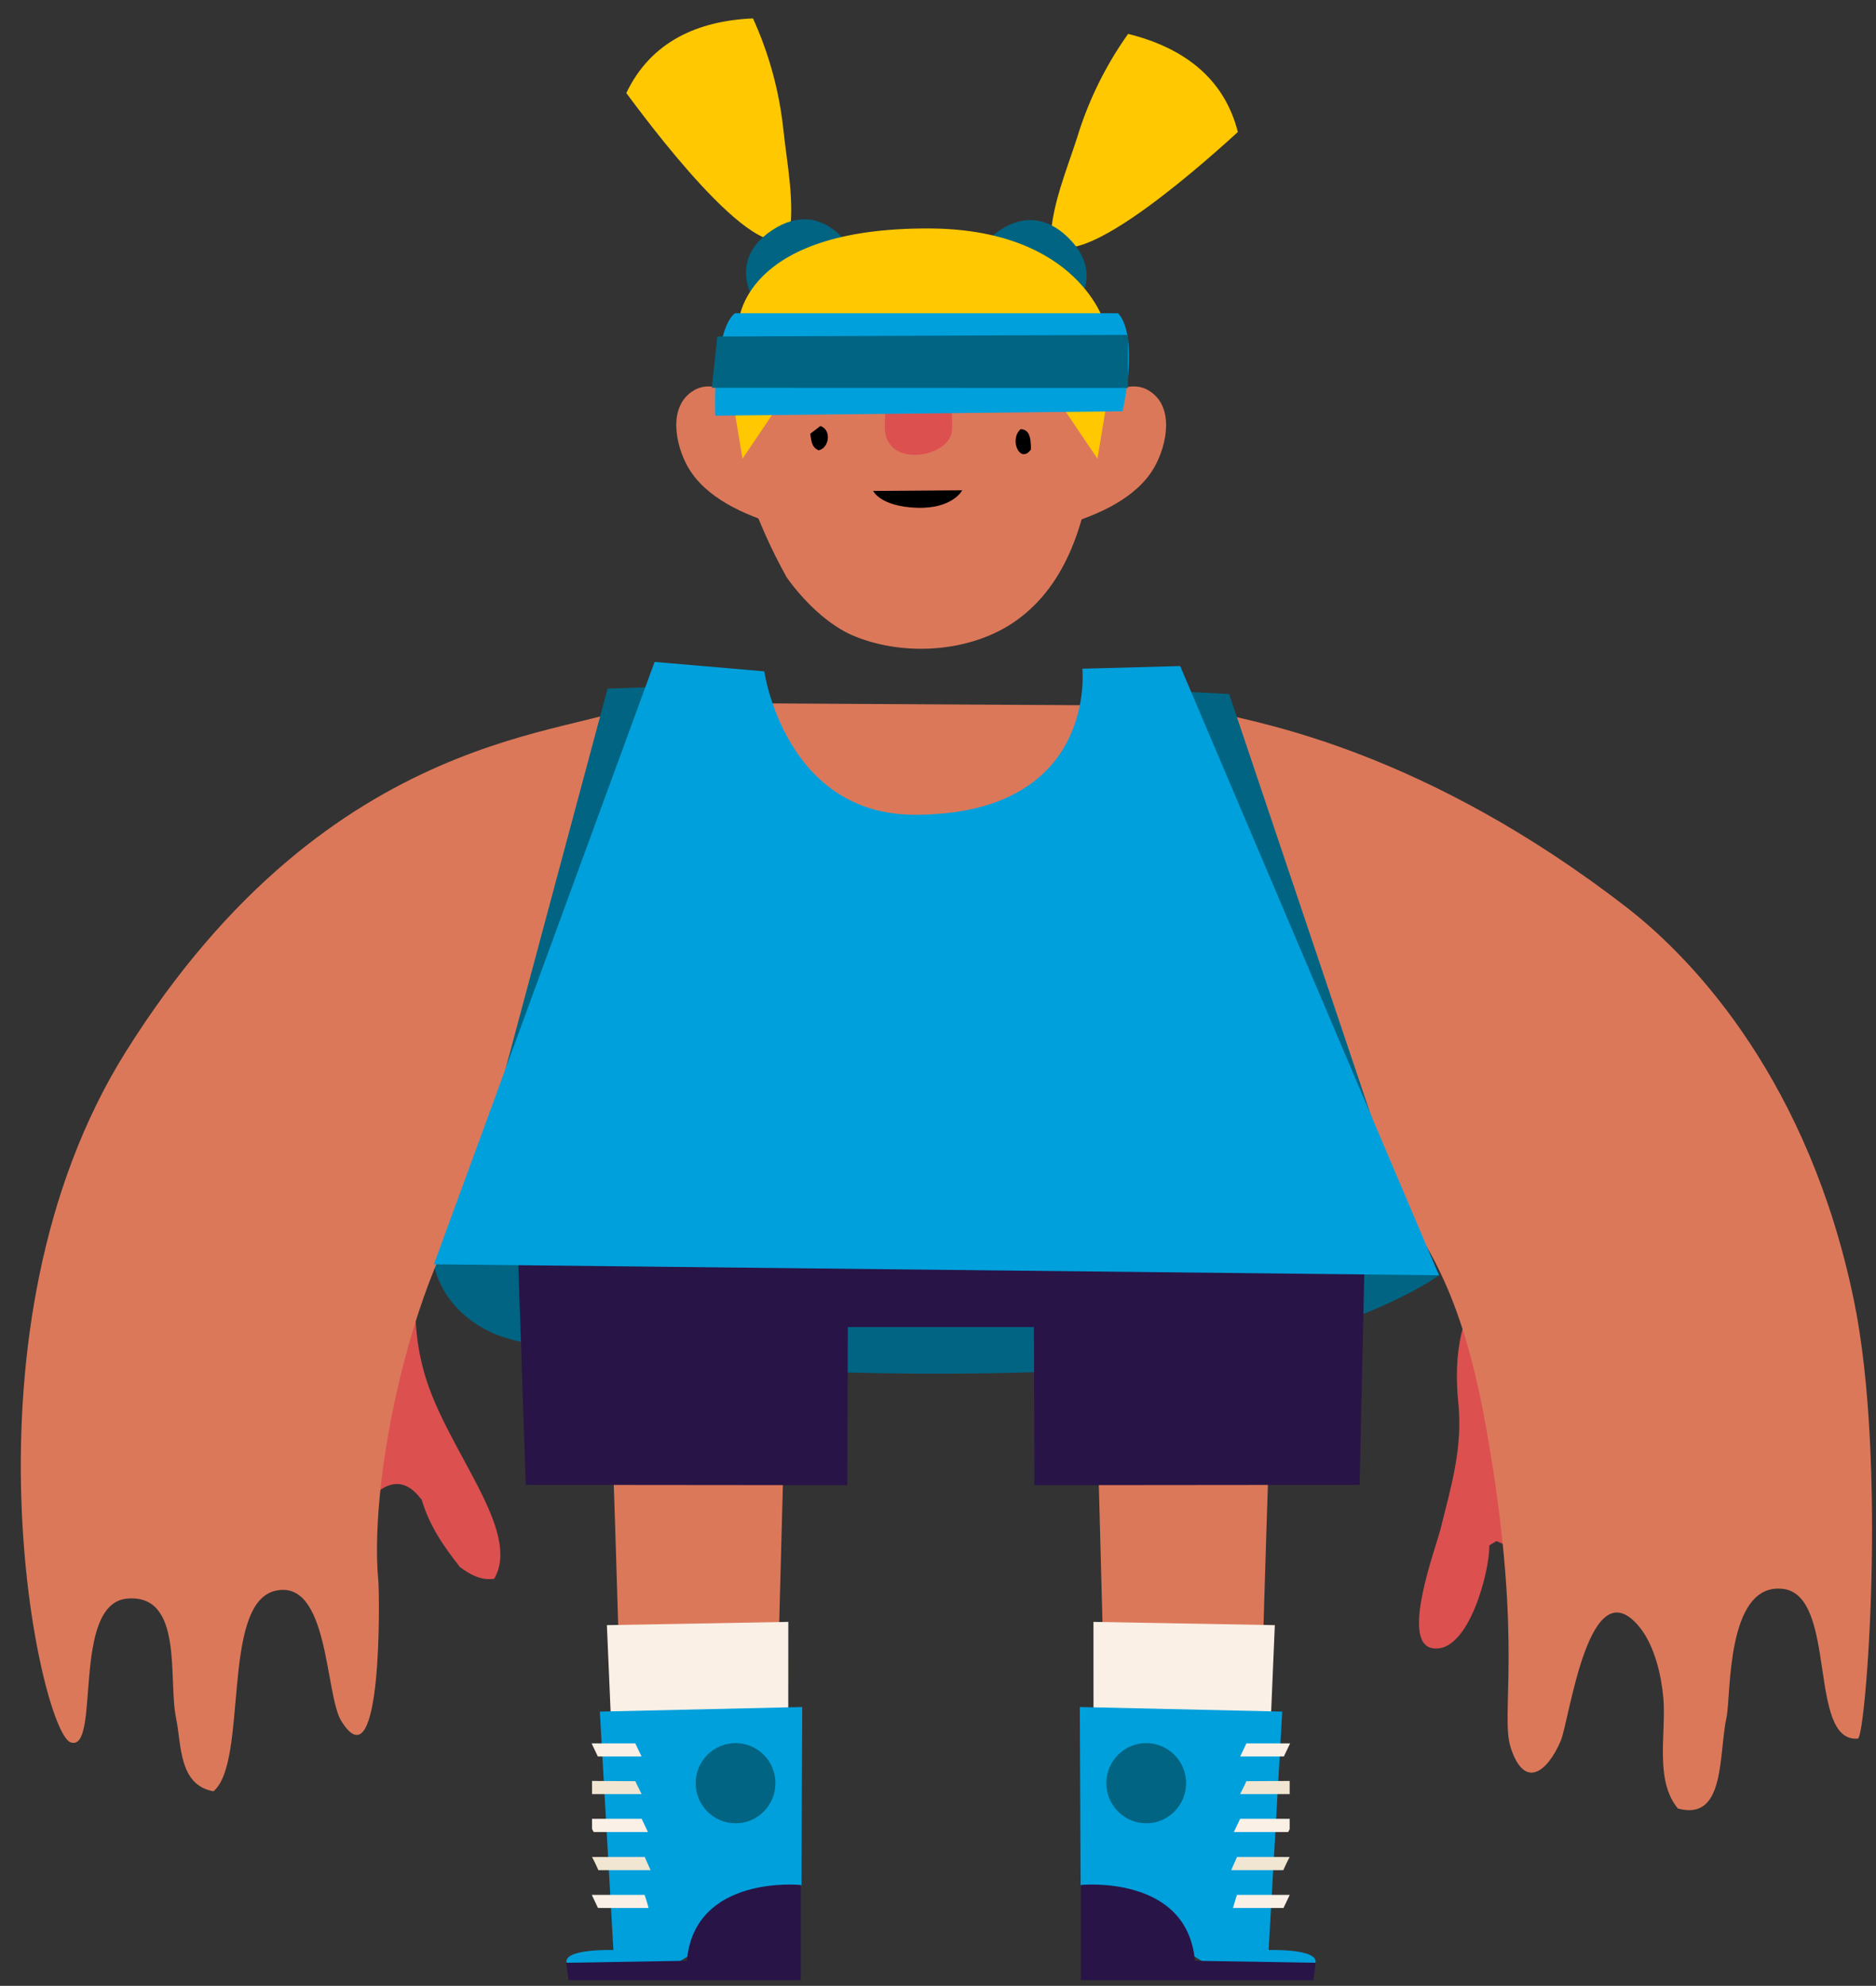 <svg xmlns="http://www.w3.org/2000/svg" xmlns:xlink="http://www.w3.org/1999/xlink" width="120" height="127" version="1.1" viewBox="-1 -1 120 127"><rect x="-1" y="-1" width="120" height="127" fill="#333333" stroke="none"/><g id="ID0.7121486300602555"><g id="basketball"><g id="casey-c"><g id="scratch_bball_player02c"><path id="Shape" fill="#006482" stroke="none" stroke-width="1" d="M 42.668 67.197 L 26.755 79.854 C 26.755 79.854 27.122 82.735 30.553 84.268 C 34.043 85.836 50.855 87.381 67.347 86.675 C 83.839 85.969 91.047 80.556 91.047 80.556 L 42.668 67.197 Z"/><path id="Shape" fill="#281446" stroke="none" stroke-width="1" d="M 74.674 83.866 L 43.527 83.866 L 39.534 67.414 L 78.668 67.414 L 74.674 83.866"/><path id="Shape" fill="#DC785A" stroke="none" stroke-width="1" d="M 69.140 88.449 L 69.539 103.420 L 79.798 103.773 C 79.798 103.773 80.221 89.019 80.353 88.100 L 69.140 88.449 Z"/><path id="Shape" fill="linen" stroke="none" stroke-width="1" d="M 68.948 109.716 L 68.944 102.722 L 80.545 102.931 L 80.269 109.439 L 68.948 109.716"/><path id="Shape" fill="#00A0DC" stroke="none" stroke-width="1" d="M 68.070 108.167 L 68.122 119.564 L 76.787 124.985 L 83.144 124.539 C 83.376 123.600 80.149 123.709 80.149 123.709 L 81.020 108.460 L 68.070 108.167 Z"/><path id="Oval" fill="#006482" stroke="none" stroke-width="1" d="M 72.318 110.475 C 73.022 110.475 73.660 110.762 74.122 111.226 C 74.584 111.690 74.870 112.331 74.870 113.039 C 74.870 113.746 74.584 114.387 74.122 114.851 C 73.660 115.316 73.022 115.603 72.318 115.603 C 71.614 115.603 70.977 115.316 70.515 114.851 C 70.053 114.387 69.767 113.746 69.767 113.039 C 69.767 112.331 70.053 111.690 70.515 111.226 C 70.977 110.762 71.614 110.475 72.318 110.475 Z"/><path id="Shape" fill="linen" stroke="none" stroke-width="1" d="M 78.728 110.491 C 78.600 110.776 78.460 111.053 78.328 111.329 L 81.124 111.329 L 81.523 110.491 L 78.728 110.491 Z"/><path id="Shape" fill="#F0E6D2" stroke="none" stroke-width="1" d="M 78.724 112.910 C 78.668 113.051 78.604 113.187 78.536 113.312 L 78.324 113.737 L 81.495 113.737 L 81.495 112.894 L 78.724 112.910 Z"/><path id="Shape" fill="linen" stroke="none" stroke-width="1" d="M 81.495 115.968 L 81.495 115.318 L 78.324 115.318 C 78.189 115.599 78.061 115.880 77.925 116.161 L 81.399 116.161 C 81.435 116.113 81.463 116.048 81.495 115.968 Z"/><path id="Shape" fill="#F0E6D2" stroke="none" stroke-width="1" d="M 81.395 117.950 C 81.431 117.886 81.463 117.822 81.495 117.758 L 78.125 117.758 C 78.097 117.818 78.069 117.878 78.045 117.942 C 77.949 118.163 77.849 118.380 77.753 118.601 L 81.088 118.601 C 81.188 118.376 81.287 118.163 81.395 117.950 Z"/><path id="Shape" fill="linen" stroke="none" stroke-width="1" d="M 77.869 121.020 L 81.100 121.020 C 81.235 120.743 81.363 120.462 81.499 120.182 L 78.121 120.182 C 78.033 120.458 77.953 120.739 77.869 121.020 Z"/><path id="Shape" fill="#281446" stroke="none" stroke-width="1" d="M 75.433 124.395 C 74.942 118.857 68.141 119.548 68.141 119.548 L 68.141 125.639 L 83.016 125.639 L 83.160 124.523 L 75.433 124.395 Z"/><path id="Shape" fill="#281446" stroke="none" stroke-width="1" d="M 85.968 93.958 L 86.411 73.963 L 65.107 73.991 L 65.166 93.978 L 85.968 93.958"/><path id="Shape" fill="#DC785A" stroke="none" stroke-width="1" d="M 49.225 88.449 L 48.826 103.420 L 38.567 103.773 C 38.567 103.773 38.144 89.019 38.008 88.100 L 49.225 88.449 Z"/><path id="Shape" fill="linen" stroke="none" stroke-width="1" d="M 49.421 109.716 L 49.425 102.722 L 37.820 102.931 L 38.100 109.439 L 49.421 109.716"/><path id="Shape" fill="#00A0DC" stroke="none" stroke-width="1" d="M 50.315 108.167 L 50.264 119.564 L 41.598 124.985 L 35.241 124.539 C 35.009 123.600 38.236 123.709 38.236 123.709 L 37.369 108.460 L 50.315 108.167 Z"/><path id="Oval" fill="#006482" stroke="none" stroke-width="1" d="M 46.051 110.475 C 46.755 110.475 47.393 110.762 47.854 111.226 C 48.316 111.690 48.602 112.331 48.602 113.039 C 48.602 113.746 48.316 114.387 47.854 114.851 C 47.393 115.316 46.755 115.603 46.051 115.603 C 45.347 115.603 44.709 115.316 44.247 114.851 C 43.785 114.387 43.499 113.746 43.499 113.039 C 43.499 112.331 43.785 111.690 44.247 111.226 C 44.709 110.762 45.347 110.475 46.051 110.475 Z"/><path id="Shape" fill="linen" stroke="none" stroke-width="1" d="M 39.637 110.491 C 39.765 110.776 39.905 111.053 40.037 111.329 L 37.241 111.329 L 36.842 110.491 L 39.637 110.491 Z"/><path id="Shape" fill="#F0E6D2" stroke="none" stroke-width="1" d="M 39.645 112.910 C 39.701 113.051 39.761 113.187 39.833 113.312 L 40.041 113.737 L 36.870 113.737 L 36.870 112.894 L 39.645 112.910 Z"/><path id="Shape" fill="linen" stroke="none" stroke-width="1" d="M 36.870 115.968 L 36.870 115.318 L 40.045 115.318 C 40.176 115.599 40.308 115.880 40.444 116.161 L 36.974 116.161 L 36.870 115.968 Z"/><path id="Shape" fill="#F0E6D2" stroke="none" stroke-width="1" d="M 36.970 117.950 L 36.870 117.758 L 40.244 117.758 C 40.268 117.818 40.296 117.878 40.320 117.942 C 40.416 118.163 40.516 118.380 40.616 118.601 L 37.277 118.601 C 37.178 118.376 37.078 118.163 36.970 117.950 Z"/><path id="Shape" fill="linen" stroke="none" stroke-width="1" d="M 40.488 121.020 L 37.253 121.020 C 37.118 120.743 36.990 120.462 36.854 120.182 L 40.232 120.182 C 40.332 120.458 40.412 120.739 40.488 121.020 Z"/><path id="Shape" fill="#281446" stroke="none" stroke-width="1" d="M 42.936 124.395 C 43.423 118.857 50.224 119.548 50.224 119.548 L 50.224 125.639 L 35.365 125.639 L 35.221 124.523 L 42.936 124.395 Z"/><path id="Shape" fill="#281446" stroke="none" stroke-width="1" d="M 32.633 93.958 L 31.954 73.963 L 53.262 73.991 L 53.199 93.978 L 32.633 93.958"/><path id="Shape" fill="#DC5050" stroke="none" stroke-width="1" d="M 26.152 86.844 C 27.550 91.739 32.418 96.876 30.609 99.969 C 29.714 100.090 29.011 99.652 28.424 99.219 C 27.318 97.811 26.483 96.595 25.964 94.885 C 25.837 94.825 24.922 93.200 23.353 94.267 C 21.783 95.335 19.387 96.723 15.610 94.512 C 12.144 92.478 9.672 89.119 9.915 84.881 C 10.131 81.162 12.044 77.622 15.853 76.856 C 18.772 76.254 21.328 76.571 23.584 78.012 C 26.711 79.986 24.758 81.952 26.152 86.844 Z"/><path id="Shape" fill="#DC785A" stroke="none" stroke-width="1" d="M 3.518 110.427 C 5.479 111.081 3.518 101.538 7.140 101.233 C 10.762 100.928 9.748 106.394 10.259 108.858 C 10.618 110.579 10.418 113.155 12.655 113.556 C 14.895 111.662 13.118 101.582 16.588 100.740 C 20.058 99.897 19.783 107.397 20.833 109.062 C 23.485 113.336 23.273 100.904 23.201 100.122 C 22.530 93.096 25.769 78.132 31.216 72.835 C 36.662 67.538 46.322 66.210 46.322 66.210 L 39.725 43.976 C 36.271 46.142 20.310 45.143 7.068 66.226 C -4.125 84.055 1.561 109.768 3.518 110.427 Z"/><path id="Shape" fill="#DC5050" stroke="none" stroke-width="1" d="M 94.721 97.554 L 94.262 97.831 C 94.325 99.295 92.968 104.825 90.616 104.403 C 88.567 104.034 90.831 98.031 91.147 96.779 C 91.838 93.998 92.576 91.563 92.281 88.690 C 91.985 85.816 92.333 82.522 94.613 80.584 C 96.893 78.646 105.674 77.827 107.392 85.913 C 109.085 93.898 102.667 101.221 94.721 97.554 Z"/><path id="Shape" fill="#DC785A" stroke="none" stroke-width="1" d="M 94.262 91.450 C 96.414 104.263 94.952 108.653 95.635 110.764 C 96.514 113.488 97.991 112.309 98.830 110.334 C 99.397 109.022 100.623 99.075 103.877 103.059 C 104.852 104.263 105.279 106.197 105.399 107.610 C 105.591 109.813 104.820 112.870 106.333 114.660 C 109.392 115.483 108.917 111.221 109.444 108.793 C 109.728 107.489 109.392 100.266 112.990 100.603 C 116.588 100.940 114.587 110.475 117.842 110.186 C 118.337 110.146 119.743 92.570 117.574 82.097 C 114.723 68.373 107.591 60.552 103.075 57.049 C 90.204 47.081 79.726 45.292 77.210 44.650 L 73.241 66.294 C 75.872 66.648 81.303 68.975 86.762 74.236 C 91.678 78.971 93.243 85.387 94.262 91.450 Z"/><path id="Shape" fill="#DC785A" stroke="none" stroke-width="1" d="M 71.376 44.120 L 68.952 54.786 L 41.650 54.838 L 43.898 43.960 L 71.376 44.120"/><path id="Shape" fill="#006482" stroke="none" stroke-width="1" d="M 73.017 43.149 L 77.622 43.382 L 88.036 74.316 L 73.017 43.149"/><path id="Shape" fill="#006482" stroke="none" stroke-width="1" d="M 43.040 42.860 L 37.864 43.037 L 30.153 71.772 L 43.040 42.860"/><path id="Shape" fill="#00A0DC" stroke="none" stroke-width="1" d="M 91.047 80.556 L 74.491 41.596 L 68.233 41.765 C 68.233 41.765 69.220 51.074 57.555 51.106 C 49.197 51.130 47.888 41.933 47.888 41.933 L 40.871 41.331 L 26.755 79.854 L 91.047 80.556 Z"/><path id="Shape" fill="#DC785A" stroke="none" stroke-width="1" d="M 67.087 32.579 C 66.967 32.387 67.654 27.323 68.417 25.826 C 69.092 24.502 71.061 23.145 72.454 23.960 C 74.179 24.975 73.624 27.491 72.854 28.852 C 71.727 30.862 69.240 31.925 67.087 32.579 Z"/><path id="Shape" fill="#DC785A" stroke="none" stroke-width="1" d="M 48.762 32.579 C 48.886 32.387 48.195 27.323 47.432 25.826 C 46.757 24.502 44.789 23.145 43.395 23.960 C 41.670 24.975 42.225 27.491 42.996 28.852 C 44.138 30.862 46.626 31.925 48.762 32.579 Z"/><path id="Shape" fill="#FFC800" stroke="none" stroke-width="1" d="M 66.201 14.350 C 67.846 16.926 76.911 8.591 78.181 7.444 C 77.286 3.912 74.587 2.014 71.160 1.168 C 69.715 3.198 68.609 5.452 67.886 7.841 C 67.227 9.879 66.257 12.191 66.201 14.350 Z"/><path id="Shape" fill="#006482" stroke="none" stroke-width="1" d="M 61.964 14.598 L 67.071 19.414 C 67.071 19.414 70.130 16.938 67.327 14.197 C 64.524 11.456 61.964 14.598 61.964 14.598 Z"/><path id="Shape" fill="#FFC800" stroke="none" stroke-width="1" d="M 49.485 14.081 C 47.368 16.284 40.097 6.328 39.062 4.952 C 40.628 1.665 43.627 0.329 47.165 0.177 C 48.201 2.451 48.861 4.880 49.117 7.367 C 49.345 9.494 49.848 11.950 49.485 14.081 Z"/><path id="Shape" fill="#006482" stroke="none" stroke-width="1" d="M 53.590 15.156 L 47.644 18.884 C 47.644 18.884 45.124 15.858 48.411 13.708 C 51.697 11.557 53.590 15.156 53.590 15.156 Z"/><path id="Shape" fill="#FFC800" stroke="none" stroke-width="1" d="M 69.675 19.719 L 46.242 19.662 C 46.242 19.662 46.426 13.535 58.522 13.611 C 68.034 13.687 69.675 19.719 69.675 19.719 Z"/><path id="Shape" fill="#DC785A" stroke="none" stroke-width="1" d="M 47.081 22.006 C 46.909 22.347 46.813 25.978 46.642 26.324 C 46.594 27.279 46.174 28.153 46.881 30.489 C 47.536 32.362 48.350 34.176 49.313 35.910 C 50.359 37.391 51.997 39.028 53.706 39.706 C 57.012 41.030 61.213 40.669 63.992 38.695 C 67.307 36.339 68.437 32.274 68.968 28.330 C 69.212 26.512 70.166 23.683 69.883 21.857 L 47.081 22.006 Z"/><path id="Shape" fill="#DC5050" stroke="none" stroke-width="1" d="M 59.899 26.484 C 59.827 28.282 55.471 29.060 55.595 26.175 C 55.718 23.290 55.551 21.384 57.563 21.360 C 59.576 21.336 59.963 24.674 59.899 26.484 Z"/><path id="Shape" fill="#FFC800" stroke="none" stroke-width="1" d="M 65.801 23.310 L 69.200 28.334 L 70.014 23.406 L 65.801 23.310"/><path id="Shape" fill="#FFC800" stroke="none" stroke-width="1" d="M 49.888 23.310 L 46.494 28.334 L 45.675 23.406 L 49.888 23.310"/><path id="Shape" fill="#00A0DC" stroke="none" stroke-width="1" d="M 70.801 25.300 C 71.200 23.607 71.600 20.184 70.517 19.032 L 46.007 19.032 C 44.885 19.935 44.657 23.972 44.757 25.585 L 70.801 25.300 Z"/><path id="Shape" fill="#000" stroke="none" stroke-width="1" d="M 60.550 30.356 C 60.550 30.356 59.935 31.560 57.619 31.472 C 55.303 31.384 54.852 30.396 54.852 30.396 L 60.550 30.356 Z"/><path id="Shape" fill="#000" stroke="none" stroke-width="1" d="M 64.943 27.748 C 64.256 28.703 63.525 27.122 64.288 26.440 C 64.783 26.484 64.955 26.841 64.943 27.748 Z"/><path id="Shape" fill="#000" stroke="none" stroke-width="1" d="M 51.370 27.800 C 50.871 27.588 50.910 27.142 50.827 26.741 L 51.477 26.243 C 52.204 26.484 52.053 27.640 51.370 27.800 Z"/><path id="Shape" fill="#006482" stroke="none" stroke-width="1" d="M 71.152 23.808 L 44.533 23.800 L 44.881 20.521 L 71.152 20.417 L 71.152 23.808"/></g></g></g></g></svg>